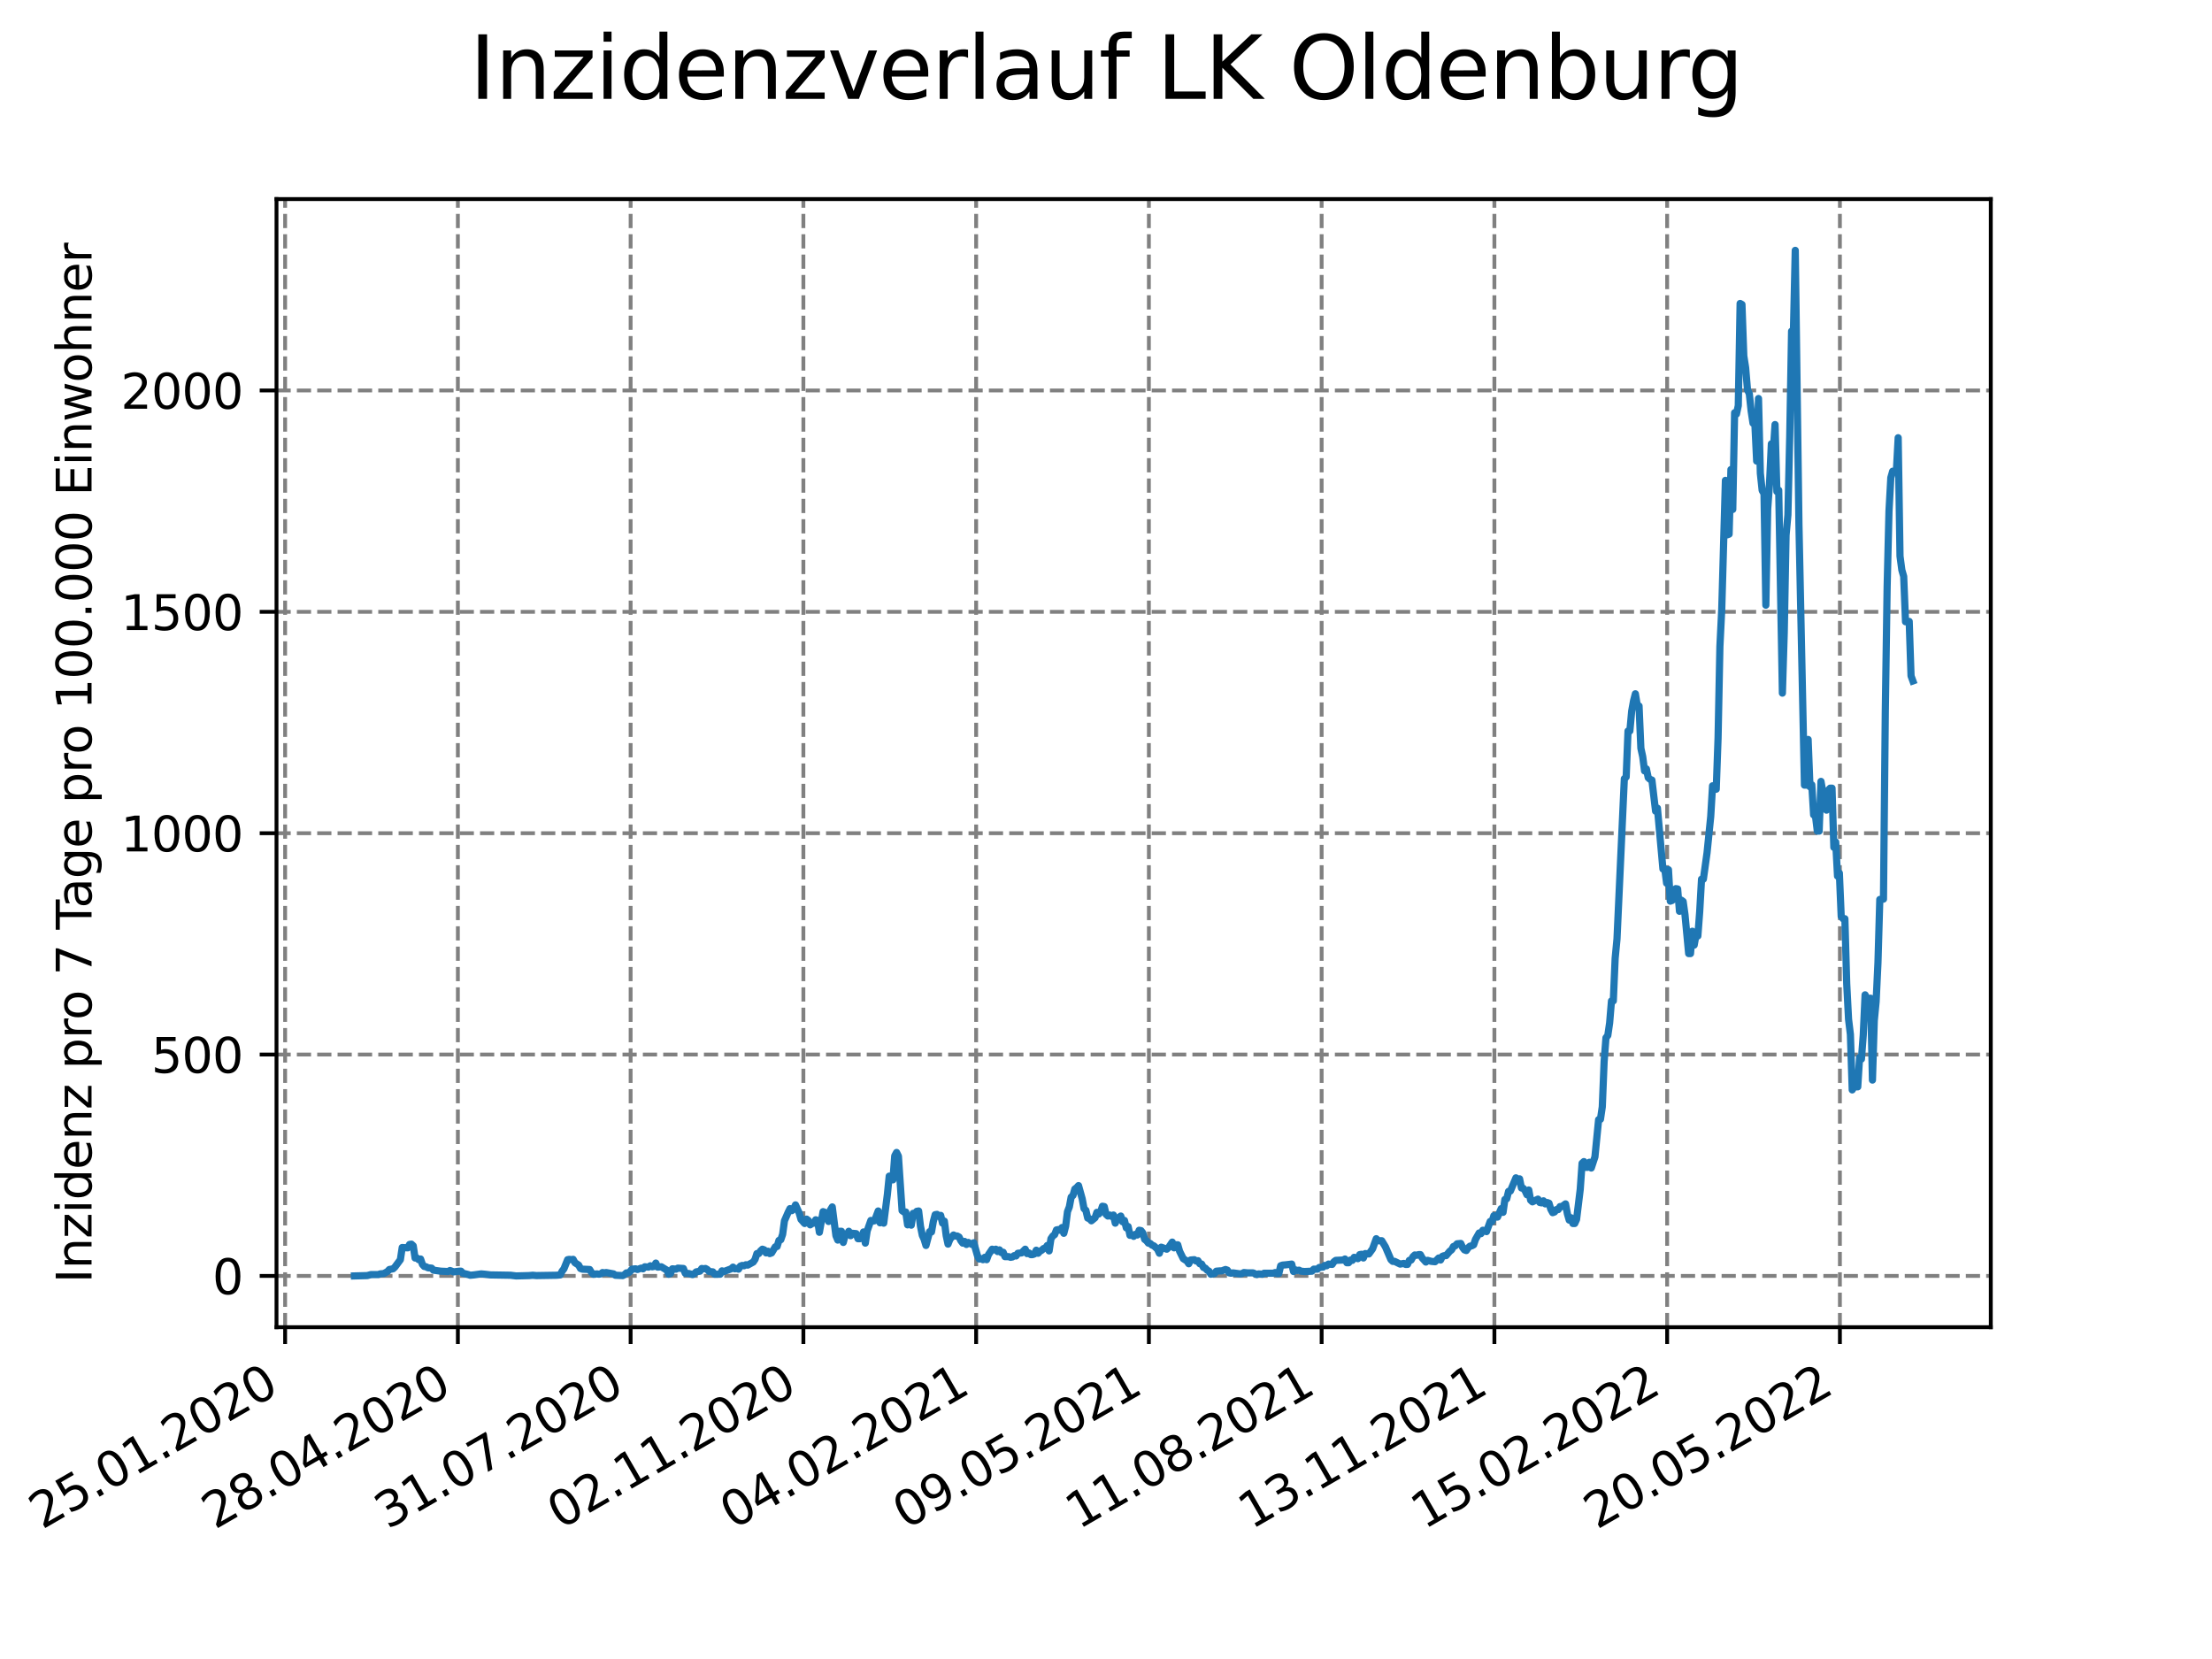 <?xml version="1.0" encoding="utf-8" standalone="no"?>
<!DOCTYPE svg PUBLIC "-//W3C//DTD SVG 1.1//EN"
  "http://www.w3.org/Graphics/SVG/1.1/DTD/svg11.dtd">
<svg xmlns:xlink="http://www.w3.org/1999/xlink" width="460.8pt" height="345.6pt" viewBox="0 0 460.8 345.6" xmlns="http://www.w3.org/2000/svg" version="1.1">
 <defs>
  <style type="text/css">*{stroke-linejoin: round; stroke-linecap: butt}</style>
 </defs>
 <g id="figure_1">
  <g id="patch_1">
   <path d="M 0 345.6 
L 460.8 345.6 
L 460.8 0 
L 0 0 
z
" style="fill: #ffffff"/>
  </g>
  <g id="axes_1">
   <g id="patch_2">
    <path d="M 57.6 276.48 
L 414.72 276.48 
L 414.72 41.472 
L 57.6 41.472 
z
" style="fill: #ffffff"/>
   </g>
   <g id="matplotlib.axis_1">
    <g id="xtick_1">
     <g id="line2d_1">
      <path d="M 59.396 276.48 
L 59.396 41.472 
" clip-path="url(#pbda51ab9ee)" style="fill: none; stroke-dasharray: 2.96,1.28; stroke-dashoffset: 0; stroke: #808080; stroke-width: 0.8"/>
     </g>
     <g id="line2d_2">
      <defs>
       <path id="m3fb5dd49e3" d="M 0 0 
L 0 3.5 
" style="stroke: #000000; stroke-width: 0.8"/>
      </defs>
      <g>
       <use xlink:href="#m3fb5dd49e3" x="59.396" y="276.48" style="stroke: #000000; stroke-width: 0.8"/>
      </g>
     </g>
     <g id="text_1">
      <!-- 25.01.2020 -->
      <g transform="translate(8.771 318.689)rotate(-30)scale(0.1 -0.1)">
       <defs>
        <path id="DejaVuSans-32" d="M 1228 531 
L 3431 531 
L 3431 0 
L 469 0 
L 469 531 
Q 828 903 1448 1529 
Q 2069 2156 2228 2338 
Q 2531 2678 2651 2914 
Q 2772 3150 2772 3378 
Q 2772 3750 2511 3984 
Q 2250 4219 1831 4219 
Q 1534 4219 1204 4116 
Q 875 4013 500 3803 
L 500 4441 
Q 881 4594 1212 4672 
Q 1544 4750 1819 4750 
Q 2544 4750 2975 4387 
Q 3406 4025 3406 3419 
Q 3406 3131 3298 2873 
Q 3191 2616 2906 2266 
Q 2828 2175 2409 1742 
Q 1991 1309 1228 531 
z
" transform="scale(0.016)"/>
        <path id="DejaVuSans-35" d="M 691 4666 
L 3169 4666 
L 3169 4134 
L 1269 4134 
L 1269 2991 
Q 1406 3038 1543 3061 
Q 1681 3084 1819 3084 
Q 2600 3084 3056 2656 
Q 3513 2228 3513 1497 
Q 3513 744 3044 326 
Q 2575 -91 1722 -91 
Q 1428 -91 1123 -41 
Q 819 9 494 109 
L 494 744 
Q 775 591 1075 516 
Q 1375 441 1709 441 
Q 2250 441 2565 725 
Q 2881 1009 2881 1497 
Q 2881 1984 2565 2268 
Q 2250 2553 1709 2553 
Q 1456 2553 1204 2497 
Q 953 2441 691 2322 
L 691 4666 
z
" transform="scale(0.016)"/>
        <path id="DejaVuSans-2e" d="M 684 794 
L 1344 794 
L 1344 0 
L 684 0 
L 684 794 
z
" transform="scale(0.016)"/>
        <path id="DejaVuSans-30" d="M 2034 4250 
Q 1547 4250 1301 3770 
Q 1056 3291 1056 2328 
Q 1056 1369 1301 889 
Q 1547 409 2034 409 
Q 2525 409 2770 889 
Q 3016 1369 3016 2328 
Q 3016 3291 2770 3770 
Q 2525 4250 2034 4250 
z
M 2034 4750 
Q 2819 4750 3233 4129 
Q 3647 3509 3647 2328 
Q 3647 1150 3233 529 
Q 2819 -91 2034 -91 
Q 1250 -91 836 529 
Q 422 1150 422 2328 
Q 422 3509 836 4129 
Q 1250 4750 2034 4750 
z
" transform="scale(0.016)"/>
        <path id="DejaVuSans-31" d="M 794 531 
L 1825 531 
L 1825 4091 
L 703 3866 
L 703 4441 
L 1819 4666 
L 2450 4666 
L 2450 531 
L 3481 531 
L 3481 0 
L 794 0 
L 794 531 
z
" transform="scale(0.016)"/>
       </defs>
       <use xlink:href="#DejaVuSans-32"/>
       <use xlink:href="#DejaVuSans-35" x="63.623"/>
       <use xlink:href="#DejaVuSans-2e" x="127.246"/>
       <use xlink:href="#DejaVuSans-30" x="159.033"/>
       <use xlink:href="#DejaVuSans-31" x="222.656"/>
       <use xlink:href="#DejaVuSans-2e" x="286.279"/>
       <use xlink:href="#DejaVuSans-32" x="318.066"/>
       <use xlink:href="#DejaVuSans-30" x="381.689"/>
       <use xlink:href="#DejaVuSans-32" x="445.312"/>
       <use xlink:href="#DejaVuSans-30" x="508.936"/>
      </g>
     </g>
    </g>
    <g id="xtick_2">
     <g id="line2d_3">
      <path d="M 95.384 276.48 
L 95.384 41.472 
" clip-path="url(#pbda51ab9ee)" style="fill: none; stroke-dasharray: 2.96,1.28; stroke-dashoffset: 0; stroke: #808080; stroke-width: 0.8"/>
     </g>
     <g id="line2d_4">
      <g>
       <use xlink:href="#m3fb5dd49e3" x="95.384" y="276.48" style="stroke: #000000; stroke-width: 0.8"/>
      </g>
     </g>
     <g id="text_2">
      <!-- 28.04.2020 -->
      <g transform="translate(44.759 318.689)rotate(-30)scale(0.1 -0.1)">
       <defs>
        <path id="DejaVuSans-38" d="M 2034 2216 
Q 1584 2216 1326 1975 
Q 1069 1734 1069 1313 
Q 1069 891 1326 650 
Q 1584 409 2034 409 
Q 2484 409 2743 651 
Q 3003 894 3003 1313 
Q 3003 1734 2745 1975 
Q 2488 2216 2034 2216 
z
M 1403 2484 
Q 997 2584 770 2862 
Q 544 3141 544 3541 
Q 544 4100 942 4425 
Q 1341 4750 2034 4750 
Q 2731 4750 3128 4425 
Q 3525 4100 3525 3541 
Q 3525 3141 3298 2862 
Q 3072 2584 2669 2484 
Q 3125 2378 3379 2068 
Q 3634 1759 3634 1313 
Q 3634 634 3220 271 
Q 2806 -91 2034 -91 
Q 1263 -91 848 271 
Q 434 634 434 1313 
Q 434 1759 690 2068 
Q 947 2378 1403 2484 
z
M 1172 3481 
Q 1172 3119 1398 2916 
Q 1625 2713 2034 2713 
Q 2441 2713 2670 2916 
Q 2900 3119 2900 3481 
Q 2900 3844 2670 4047 
Q 2441 4250 2034 4250 
Q 1625 4250 1398 4047 
Q 1172 3844 1172 3481 
z
" transform="scale(0.016)"/>
        <path id="DejaVuSans-34" d="M 2419 4116 
L 825 1625 
L 2419 1625 
L 2419 4116 
z
M 2253 4666 
L 3047 4666 
L 3047 1625 
L 3713 1625 
L 3713 1100 
L 3047 1100 
L 3047 0 
L 2419 0 
L 2419 1100 
L 313 1100 
L 313 1709 
L 2253 4666 
z
" transform="scale(0.016)"/>
       </defs>
       <use xlink:href="#DejaVuSans-32"/>
       <use xlink:href="#DejaVuSans-38" x="63.623"/>
       <use xlink:href="#DejaVuSans-2e" x="127.246"/>
       <use xlink:href="#DejaVuSans-30" x="159.033"/>
       <use xlink:href="#DejaVuSans-34" x="222.656"/>
       <use xlink:href="#DejaVuSans-2e" x="286.279"/>
       <use xlink:href="#DejaVuSans-32" x="318.066"/>
       <use xlink:href="#DejaVuSans-30" x="381.689"/>
       <use xlink:href="#DejaVuSans-32" x="445.312"/>
       <use xlink:href="#DejaVuSans-30" x="508.936"/>
      </g>
     </g>
    </g>
    <g id="xtick_3">
     <g id="line2d_5">
      <path d="M 131.371 276.48 
L 131.371 41.472 
" clip-path="url(#pbda51ab9ee)" style="fill: none; stroke-dasharray: 2.96,1.28; stroke-dashoffset: 0; stroke: #808080; stroke-width: 0.8"/>
     </g>
     <g id="line2d_6">
      <g>
       <use xlink:href="#m3fb5dd49e3" x="131.371" y="276.48" style="stroke: #000000; stroke-width: 0.8"/>
      </g>
     </g>
     <g id="text_3">
      <!-- 31.07.2020 -->
      <g transform="translate(80.746 318.689)rotate(-30)scale(0.1 -0.1)">
       <defs>
        <path id="DejaVuSans-33" d="M 2597 2516 
Q 3050 2419 3304 2112 
Q 3559 1806 3559 1356 
Q 3559 666 3084 287 
Q 2609 -91 1734 -91 
Q 1441 -91 1130 -33 
Q 819 25 488 141 
L 488 750 
Q 750 597 1062 519 
Q 1375 441 1716 441 
Q 2309 441 2620 675 
Q 2931 909 2931 1356 
Q 2931 1769 2642 2001 
Q 2353 2234 1838 2234 
L 1294 2234 
L 1294 2753 
L 1863 2753 
Q 2328 2753 2575 2939 
Q 2822 3125 2822 3475 
Q 2822 3834 2567 4026 
Q 2313 4219 1838 4219 
Q 1578 4219 1281 4162 
Q 984 4106 628 3988 
L 628 4550 
Q 988 4650 1302 4700 
Q 1616 4750 1894 4750 
Q 2613 4750 3031 4423 
Q 3450 4097 3450 3541 
Q 3450 3153 3228 2886 
Q 3006 2619 2597 2516 
z
" transform="scale(0.016)"/>
        <path id="DejaVuSans-37" d="M 525 4666 
L 3525 4666 
L 3525 4397 
L 1831 0 
L 1172 0 
L 2766 4134 
L 525 4134 
L 525 4666 
z
" transform="scale(0.016)"/>
       </defs>
       <use xlink:href="#DejaVuSans-33"/>
       <use xlink:href="#DejaVuSans-31" x="63.623"/>
       <use xlink:href="#DejaVuSans-2e" x="127.246"/>
       <use xlink:href="#DejaVuSans-30" x="159.033"/>
       <use xlink:href="#DejaVuSans-37" x="222.656"/>
       <use xlink:href="#DejaVuSans-2e" x="286.279"/>
       <use xlink:href="#DejaVuSans-32" x="318.066"/>
       <use xlink:href="#DejaVuSans-30" x="381.689"/>
       <use xlink:href="#DejaVuSans-32" x="445.312"/>
       <use xlink:href="#DejaVuSans-30" x="508.936"/>
      </g>
     </g>
    </g>
    <g id="xtick_4">
     <g id="line2d_7">
      <path d="M 167.359 276.48 
L 167.359 41.472 
" clip-path="url(#pbda51ab9ee)" style="fill: none; stroke-dasharray: 2.96,1.28; stroke-dashoffset: 0; stroke: #808080; stroke-width: 0.8"/>
     </g>
     <g id="line2d_8">
      <g>
       <use xlink:href="#m3fb5dd49e3" x="167.359" y="276.48" style="stroke: #000000; stroke-width: 0.8"/>
      </g>
     </g>
     <g id="text_4">
      <!-- 02.11.2020 -->
      <g transform="translate(116.734 318.689)rotate(-30)scale(0.1 -0.1)">
       <use xlink:href="#DejaVuSans-30"/>
       <use xlink:href="#DejaVuSans-32" x="63.623"/>
       <use xlink:href="#DejaVuSans-2e" x="127.246"/>
       <use xlink:href="#DejaVuSans-31" x="159.033"/>
       <use xlink:href="#DejaVuSans-31" x="222.656"/>
       <use xlink:href="#DejaVuSans-2e" x="286.279"/>
       <use xlink:href="#DejaVuSans-32" x="318.066"/>
       <use xlink:href="#DejaVuSans-30" x="381.689"/>
       <use xlink:href="#DejaVuSans-32" x="445.312"/>
       <use xlink:href="#DejaVuSans-30" x="508.936"/>
      </g>
     </g>
    </g>
    <g id="xtick_5">
     <g id="line2d_9">
      <path d="M 203.347 276.48 
L 203.347 41.472 
" clip-path="url(#pbda51ab9ee)" style="fill: none; stroke-dasharray: 2.96,1.28; stroke-dashoffset: 0; stroke: #808080; stroke-width: 0.8"/>
     </g>
     <g id="line2d_10">
      <g>
       <use xlink:href="#m3fb5dd49e3" x="203.347" y="276.48" style="stroke: #000000; stroke-width: 0.8"/>
      </g>
     </g>
     <g id="text_5">
      <!-- 04.02.2021 -->
      <g transform="translate(152.722 318.689)rotate(-30)scale(0.1 -0.1)">
       <use xlink:href="#DejaVuSans-30"/>
       <use xlink:href="#DejaVuSans-34" x="63.623"/>
       <use xlink:href="#DejaVuSans-2e" x="127.246"/>
       <use xlink:href="#DejaVuSans-30" x="159.033"/>
       <use xlink:href="#DejaVuSans-32" x="222.656"/>
       <use xlink:href="#DejaVuSans-2e" x="286.279"/>
       <use xlink:href="#DejaVuSans-32" x="318.066"/>
       <use xlink:href="#DejaVuSans-30" x="381.689"/>
       <use xlink:href="#DejaVuSans-32" x="445.312"/>
       <use xlink:href="#DejaVuSans-31" x="508.936"/>
      </g>
     </g>
    </g>
    <g id="xtick_6">
     <g id="line2d_11">
      <path d="M 239.334 276.48 
L 239.334 41.472 
" clip-path="url(#pbda51ab9ee)" style="fill: none; stroke-dasharray: 2.96,1.28; stroke-dashoffset: 0; stroke: #808080; stroke-width: 0.8"/>
     </g>
     <g id="line2d_12">
      <g>
       <use xlink:href="#m3fb5dd49e3" x="239.334" y="276.48" style="stroke: #000000; stroke-width: 0.8"/>
      </g>
     </g>
     <g id="text_6">
      <!-- 09.05.2021 -->
      <g transform="translate(188.709 318.689)rotate(-30)scale(0.1 -0.1)">
       <defs>
        <path id="DejaVuSans-39" d="M 703 97 
L 703 672 
Q 941 559 1184 500 
Q 1428 441 1663 441 
Q 2288 441 2617 861 
Q 2947 1281 2994 2138 
Q 2813 1869 2534 1725 
Q 2256 1581 1919 1581 
Q 1219 1581 811 2004 
Q 403 2428 403 3163 
Q 403 3881 828 4315 
Q 1253 4750 1959 4750 
Q 2769 4750 3195 4129 
Q 3622 3509 3622 2328 
Q 3622 1225 3098 567 
Q 2575 -91 1691 -91 
Q 1453 -91 1209 -44 
Q 966 3 703 97 
z
M 1959 2075 
Q 2384 2075 2632 2365 
Q 2881 2656 2881 3163 
Q 2881 3666 2632 3958 
Q 2384 4250 1959 4250 
Q 1534 4250 1286 3958 
Q 1038 3666 1038 3163 
Q 1038 2656 1286 2365 
Q 1534 2075 1959 2075 
z
" transform="scale(0.016)"/>
       </defs>
       <use xlink:href="#DejaVuSans-30"/>
       <use xlink:href="#DejaVuSans-39" x="63.623"/>
       <use xlink:href="#DejaVuSans-2e" x="127.246"/>
       <use xlink:href="#DejaVuSans-30" x="159.033"/>
       <use xlink:href="#DejaVuSans-35" x="222.656"/>
       <use xlink:href="#DejaVuSans-2e" x="286.279"/>
       <use xlink:href="#DejaVuSans-32" x="318.066"/>
       <use xlink:href="#DejaVuSans-30" x="381.689"/>
       <use xlink:href="#DejaVuSans-32" x="445.312"/>
       <use xlink:href="#DejaVuSans-31" x="508.936"/>
      </g>
     </g>
    </g>
    <g id="xtick_7">
     <g id="line2d_13">
      <path d="M 275.322 276.48 
L 275.322 41.472 
" clip-path="url(#pbda51ab9ee)" style="fill: none; stroke-dasharray: 2.96,1.28; stroke-dashoffset: 0; stroke: #808080; stroke-width: 0.8"/>
     </g>
     <g id="line2d_14">
      <g>
       <use xlink:href="#m3fb5dd49e3" x="275.322" y="276.48" style="stroke: #000000; stroke-width: 0.8"/>
      </g>
     </g>
     <g id="text_7">
      <!-- 11.08.2021 -->
      <g transform="translate(224.697 318.689)rotate(-30)scale(0.1 -0.1)">
       <use xlink:href="#DejaVuSans-31"/>
       <use xlink:href="#DejaVuSans-31" x="63.623"/>
       <use xlink:href="#DejaVuSans-2e" x="127.246"/>
       <use xlink:href="#DejaVuSans-30" x="159.033"/>
       <use xlink:href="#DejaVuSans-38" x="222.656"/>
       <use xlink:href="#DejaVuSans-2e" x="286.279"/>
       <use xlink:href="#DejaVuSans-32" x="318.066"/>
       <use xlink:href="#DejaVuSans-30" x="381.689"/>
       <use xlink:href="#DejaVuSans-32" x="445.312"/>
       <use xlink:href="#DejaVuSans-31" x="508.936"/>
      </g>
     </g>
    </g>
    <g id="xtick_8">
     <g id="line2d_15">
      <path d="M 311.31 276.48 
L 311.31 41.472 
" clip-path="url(#pbda51ab9ee)" style="fill: none; stroke-dasharray: 2.96,1.28; stroke-dashoffset: 0; stroke: #808080; stroke-width: 0.8"/>
     </g>
     <g id="line2d_16">
      <g>
       <use xlink:href="#m3fb5dd49e3" x="311.31" y="276.48" style="stroke: #000000; stroke-width: 0.8"/>
      </g>
     </g>
     <g id="text_8">
      <!-- 13.11.2021 -->
      <g transform="translate(260.685 318.689)rotate(-30)scale(0.1 -0.1)">
       <use xlink:href="#DejaVuSans-31"/>
       <use xlink:href="#DejaVuSans-33" x="63.623"/>
       <use xlink:href="#DejaVuSans-2e" x="127.246"/>
       <use xlink:href="#DejaVuSans-31" x="159.033"/>
       <use xlink:href="#DejaVuSans-31" x="222.656"/>
       <use xlink:href="#DejaVuSans-2e" x="286.279"/>
       <use xlink:href="#DejaVuSans-32" x="318.066"/>
       <use xlink:href="#DejaVuSans-30" x="381.689"/>
       <use xlink:href="#DejaVuSans-32" x="445.312"/>
       <use xlink:href="#DejaVuSans-31" x="508.936"/>
      </g>
     </g>
    </g>
    <g id="xtick_9">
     <g id="line2d_17">
      <path d="M 347.297 276.48 
L 347.297 41.472 
" clip-path="url(#pbda51ab9ee)" style="fill: none; stroke-dasharray: 2.96,1.28; stroke-dashoffset: 0; stroke: #808080; stroke-width: 0.8"/>
     </g>
     <g id="line2d_18">
      <g>
       <use xlink:href="#m3fb5dd49e3" x="347.297" y="276.48" style="stroke: #000000; stroke-width: 0.8"/>
      </g>
     </g>
     <g id="text_9">
      <!-- 15.02.2022 -->
      <g transform="translate(296.672 318.689)rotate(-30)scale(0.1 -0.1)">
       <use xlink:href="#DejaVuSans-31"/>
       <use xlink:href="#DejaVuSans-35" x="63.623"/>
       <use xlink:href="#DejaVuSans-2e" x="127.246"/>
       <use xlink:href="#DejaVuSans-30" x="159.033"/>
       <use xlink:href="#DejaVuSans-32" x="222.656"/>
       <use xlink:href="#DejaVuSans-2e" x="286.279"/>
       <use xlink:href="#DejaVuSans-32" x="318.066"/>
       <use xlink:href="#DejaVuSans-30" x="381.689"/>
       <use xlink:href="#DejaVuSans-32" x="445.312"/>
       <use xlink:href="#DejaVuSans-32" x="508.936"/>
      </g>
     </g>
    </g>
    <g id="xtick_10">
     <g id="line2d_19">
      <path d="M 383.285 276.48 
L 383.285 41.472 
" clip-path="url(#pbda51ab9ee)" style="fill: none; stroke-dasharray: 2.96,1.28; stroke-dashoffset: 0; stroke: #808080; stroke-width: 0.8"/>
     </g>
     <g id="line2d_20">
      <g>
       <use xlink:href="#m3fb5dd49e3" x="383.285" y="276.48" style="stroke: #000000; stroke-width: 0.8"/>
      </g>
     </g>
     <g id="text_10">
      <!-- 20.05.2022 -->
      <g transform="translate(332.66 318.689)rotate(-30)scale(0.1 -0.1)">
       <use xlink:href="#DejaVuSans-32"/>
       <use xlink:href="#DejaVuSans-30" x="63.623"/>
       <use xlink:href="#DejaVuSans-2e" x="127.246"/>
       <use xlink:href="#DejaVuSans-30" x="159.033"/>
       <use xlink:href="#DejaVuSans-35" x="222.656"/>
       <use xlink:href="#DejaVuSans-2e" x="286.279"/>
       <use xlink:href="#DejaVuSans-32" x="318.066"/>
       <use xlink:href="#DejaVuSans-30" x="381.689"/>
       <use xlink:href="#DejaVuSans-32" x="445.312"/>
       <use xlink:href="#DejaVuSans-32" x="508.936"/>
      </g>
     </g>
    </g>
   </g>
   <g id="matplotlib.axis_2">
    <g id="ytick_1">
     <g id="line2d_21">
      <path d="M 57.6 265.798 
L 414.72 265.798 
" clip-path="url(#pbda51ab9ee)" style="fill: none; stroke-dasharray: 2.96,1.28; stroke-dashoffset: 0; stroke: #808080; stroke-width: 0.8"/>
     </g>
     <g id="line2d_22">
      <defs>
       <path id="mf1f7037c42" d="M 0 0 
L -3.5 0 
" style="stroke: #000000; stroke-width: 0.8"/>
      </defs>
      <g>
       <use xlink:href="#mf1f7037c42" x="57.6" y="265.798" style="stroke: #000000; stroke-width: 0.8"/>
      </g>
     </g>
     <g id="text_11">
      <!-- 0 -->
      <g transform="translate(44.237 269.597)scale(0.1 -0.1)">
       <use xlink:href="#DejaVuSans-30"/>
      </g>
     </g>
    </g>
    <g id="ytick_2">
     <g id="line2d_23">
      <path d="M 57.6 219.683 
L 414.72 219.683 
" clip-path="url(#pbda51ab9ee)" style="fill: none; stroke-dasharray: 2.96,1.28; stroke-dashoffset: 0; stroke: #808080; stroke-width: 0.8"/>
     </g>
     <g id="line2d_24">
      <g>
       <use xlink:href="#mf1f7037c42" x="57.6" y="219.683" style="stroke: #000000; stroke-width: 0.8"/>
      </g>
     </g>
     <g id="text_12">
      <!-- 500 -->
      <g transform="translate(31.512 223.483)scale(0.1 -0.1)">
       <use xlink:href="#DejaVuSans-35"/>
       <use xlink:href="#DejaVuSans-30" x="63.623"/>
       <use xlink:href="#DejaVuSans-30" x="127.246"/>
      </g>
     </g>
    </g>
    <g id="ytick_3">
     <g id="line2d_25">
      <path d="M 57.6 173.569 
L 414.72 173.569 
" clip-path="url(#pbda51ab9ee)" style="fill: none; stroke-dasharray: 2.96,1.28; stroke-dashoffset: 0; stroke: #808080; stroke-width: 0.8"/>
     </g>
     <g id="line2d_26">
      <g>
       <use xlink:href="#mf1f7037c42" x="57.6" y="173.569" style="stroke: #000000; stroke-width: 0.8"/>
      </g>
     </g>
     <g id="text_13">
      <!-- 1000 -->
      <g transform="translate(25.15 177.368)scale(0.1 -0.1)">
       <use xlink:href="#DejaVuSans-31"/>
       <use xlink:href="#DejaVuSans-30" x="63.623"/>
       <use xlink:href="#DejaVuSans-30" x="127.246"/>
       <use xlink:href="#DejaVuSans-30" x="190.869"/>
      </g>
     </g>
    </g>
    <g id="ytick_4">
     <g id="line2d_27">
      <path d="M 57.6 127.454 
L 414.72 127.454 
" clip-path="url(#pbda51ab9ee)" style="fill: none; stroke-dasharray: 2.96,1.28; stroke-dashoffset: 0; stroke: #808080; stroke-width: 0.8"/>
     </g>
     <g id="line2d_28">
      <g>
       <use xlink:href="#mf1f7037c42" x="57.6" y="127.454" style="stroke: #000000; stroke-width: 0.8"/>
      </g>
     </g>
     <g id="text_14">
      <!-- 1500 -->
      <g transform="translate(25.15 131.254)scale(0.1 -0.1)">
       <use xlink:href="#DejaVuSans-31"/>
       <use xlink:href="#DejaVuSans-35" x="63.623"/>
       <use xlink:href="#DejaVuSans-30" x="127.246"/>
       <use xlink:href="#DejaVuSans-30" x="190.869"/>
      </g>
     </g>
    </g>
    <g id="ytick_5">
     <g id="line2d_29">
      <path d="M 57.6 81.34 
L 414.72 81.34 
" clip-path="url(#pbda51ab9ee)" style="fill: none; stroke-dasharray: 2.96,1.28; stroke-dashoffset: 0; stroke: #808080; stroke-width: 0.8"/>
     </g>
     <g id="line2d_30">
      <g>
       <use xlink:href="#mf1f7037c42" x="57.6" y="81.34" style="stroke: #000000; stroke-width: 0.8"/>
      </g>
     </g>
     <g id="text_15">
      <!-- 2000 -->
      <g transform="translate(25.15 85.139)scale(0.1 -0.1)">
       <use xlink:href="#DejaVuSans-32"/>
       <use xlink:href="#DejaVuSans-30" x="63.623"/>
       <use xlink:href="#DejaVuSans-30" x="127.246"/>
       <use xlink:href="#DejaVuSans-30" x="190.869"/>
      </g>
     </g>
    </g>
    <g id="text_16">
     <!-- Inzidenz pro 7 Tage pro 100.000 Einwohner -->
     <g transform="translate(19.07 267.301)rotate(-90)scale(0.1 -0.1)">
      <defs>
       <path id="DejaVuSans-49" d="M 628 4666 
L 1259 4666 
L 1259 0 
L 628 0 
L 628 4666 
z
" transform="scale(0.016)"/>
       <path id="DejaVuSans-6e" d="M 3513 2113 
L 3513 0 
L 2938 0 
L 2938 2094 
Q 2938 2591 2744 2837 
Q 2550 3084 2163 3084 
Q 1697 3084 1428 2787 
Q 1159 2491 1159 1978 
L 1159 0 
L 581 0 
L 581 3500 
L 1159 3500 
L 1159 2956 
Q 1366 3272 1645 3428 
Q 1925 3584 2291 3584 
Q 2894 3584 3203 3211 
Q 3513 2838 3513 2113 
z
" transform="scale(0.016)"/>
       <path id="DejaVuSans-7a" d="M 353 3500 
L 3084 3500 
L 3084 2975 
L 922 459 
L 3084 459 
L 3084 0 
L 275 0 
L 275 525 
L 2438 3041 
L 353 3041 
L 353 3500 
z
" transform="scale(0.016)"/>
       <path id="DejaVuSans-69" d="M 603 3500 
L 1178 3500 
L 1178 0 
L 603 0 
L 603 3500 
z
M 603 4863 
L 1178 4863 
L 1178 4134 
L 603 4134 
L 603 4863 
z
" transform="scale(0.016)"/>
       <path id="DejaVuSans-64" d="M 2906 2969 
L 2906 4863 
L 3481 4863 
L 3481 0 
L 2906 0 
L 2906 525 
Q 2725 213 2448 61 
Q 2172 -91 1784 -91 
Q 1150 -91 751 415 
Q 353 922 353 1747 
Q 353 2572 751 3078 
Q 1150 3584 1784 3584 
Q 2172 3584 2448 3432 
Q 2725 3281 2906 2969 
z
M 947 1747 
Q 947 1113 1208 752 
Q 1469 391 1925 391 
Q 2381 391 2643 752 
Q 2906 1113 2906 1747 
Q 2906 2381 2643 2742 
Q 2381 3103 1925 3103 
Q 1469 3103 1208 2742 
Q 947 2381 947 1747 
z
" transform="scale(0.016)"/>
       <path id="DejaVuSans-65" d="M 3597 1894 
L 3597 1613 
L 953 1613 
Q 991 1019 1311 708 
Q 1631 397 2203 397 
Q 2534 397 2845 478 
Q 3156 559 3463 722 
L 3463 178 
Q 3153 47 2828 -22 
Q 2503 -91 2169 -91 
Q 1331 -91 842 396 
Q 353 884 353 1716 
Q 353 2575 817 3079 
Q 1281 3584 2069 3584 
Q 2775 3584 3186 3129 
Q 3597 2675 3597 1894 
z
M 3022 2063 
Q 3016 2534 2758 2815 
Q 2500 3097 2075 3097 
Q 1594 3097 1305 2825 
Q 1016 2553 972 2059 
L 3022 2063 
z
" transform="scale(0.016)"/>
       <path id="DejaVuSans-20" transform="scale(0.016)"/>
       <path id="DejaVuSans-70" d="M 1159 525 
L 1159 -1331 
L 581 -1331 
L 581 3500 
L 1159 3500 
L 1159 2969 
Q 1341 3281 1617 3432 
Q 1894 3584 2278 3584 
Q 2916 3584 3314 3078 
Q 3713 2572 3713 1747 
Q 3713 922 3314 415 
Q 2916 -91 2278 -91 
Q 1894 -91 1617 61 
Q 1341 213 1159 525 
z
M 3116 1747 
Q 3116 2381 2855 2742 
Q 2594 3103 2138 3103 
Q 1681 3103 1420 2742 
Q 1159 2381 1159 1747 
Q 1159 1113 1420 752 
Q 1681 391 2138 391 
Q 2594 391 2855 752 
Q 3116 1113 3116 1747 
z
" transform="scale(0.016)"/>
       <path id="DejaVuSans-72" d="M 2631 2963 
Q 2534 3019 2420 3045 
Q 2306 3072 2169 3072 
Q 1681 3072 1420 2755 
Q 1159 2438 1159 1844 
L 1159 0 
L 581 0 
L 581 3500 
L 1159 3500 
L 1159 2956 
Q 1341 3275 1631 3429 
Q 1922 3584 2338 3584 
Q 2397 3584 2469 3576 
Q 2541 3569 2628 3553 
L 2631 2963 
z
" transform="scale(0.016)"/>
       <path id="DejaVuSans-6f" d="M 1959 3097 
Q 1497 3097 1228 2736 
Q 959 2375 959 1747 
Q 959 1119 1226 758 
Q 1494 397 1959 397 
Q 2419 397 2687 759 
Q 2956 1122 2956 1747 
Q 2956 2369 2687 2733 
Q 2419 3097 1959 3097 
z
M 1959 3584 
Q 2709 3584 3137 3096 
Q 3566 2609 3566 1747 
Q 3566 888 3137 398 
Q 2709 -91 1959 -91 
Q 1206 -91 779 398 
Q 353 888 353 1747 
Q 353 2609 779 3096 
Q 1206 3584 1959 3584 
z
" transform="scale(0.016)"/>
       <path id="DejaVuSans-54" d="M -19 4666 
L 3928 4666 
L 3928 4134 
L 2272 4134 
L 2272 0 
L 1638 0 
L 1638 4134 
L -19 4134 
L -19 4666 
z
" transform="scale(0.016)"/>
       <path id="DejaVuSans-61" d="M 2194 1759 
Q 1497 1759 1228 1600 
Q 959 1441 959 1056 
Q 959 750 1161 570 
Q 1363 391 1709 391 
Q 2188 391 2477 730 
Q 2766 1069 2766 1631 
L 2766 1759 
L 2194 1759 
z
M 3341 1997 
L 3341 0 
L 2766 0 
L 2766 531 
Q 2569 213 2275 61 
Q 1981 -91 1556 -91 
Q 1019 -91 701 211 
Q 384 513 384 1019 
Q 384 1609 779 1909 
Q 1175 2209 1959 2209 
L 2766 2209 
L 2766 2266 
Q 2766 2663 2505 2880 
Q 2244 3097 1772 3097 
Q 1472 3097 1187 3025 
Q 903 2953 641 2809 
L 641 3341 
Q 956 3463 1253 3523 
Q 1550 3584 1831 3584 
Q 2591 3584 2966 3190 
Q 3341 2797 3341 1997 
z
" transform="scale(0.016)"/>
       <path id="DejaVuSans-67" d="M 2906 1791 
Q 2906 2416 2648 2759 
Q 2391 3103 1925 3103 
Q 1463 3103 1205 2759 
Q 947 2416 947 1791 
Q 947 1169 1205 825 
Q 1463 481 1925 481 
Q 2391 481 2648 825 
Q 2906 1169 2906 1791 
z
M 3481 434 
Q 3481 -459 3084 -895 
Q 2688 -1331 1869 -1331 
Q 1566 -1331 1297 -1286 
Q 1028 -1241 775 -1147 
L 775 -588 
Q 1028 -725 1275 -790 
Q 1522 -856 1778 -856 
Q 2344 -856 2625 -561 
Q 2906 -266 2906 331 
L 2906 616 
Q 2728 306 2450 153 
Q 2172 0 1784 0 
Q 1141 0 747 490 
Q 353 981 353 1791 
Q 353 2603 747 3093 
Q 1141 3584 1784 3584 
Q 2172 3584 2450 3431 
Q 2728 3278 2906 2969 
L 2906 3500 
L 3481 3500 
L 3481 434 
z
" transform="scale(0.016)"/>
       <path id="DejaVuSans-45" d="M 628 4666 
L 3578 4666 
L 3578 4134 
L 1259 4134 
L 1259 2753 
L 3481 2753 
L 3481 2222 
L 1259 2222 
L 1259 531 
L 3634 531 
L 3634 0 
L 628 0 
L 628 4666 
z
" transform="scale(0.016)"/>
       <path id="DejaVuSans-77" d="M 269 3500 
L 844 3500 
L 1563 769 
L 2278 3500 
L 2956 3500 
L 3675 769 
L 4391 3500 
L 4966 3500 
L 4050 0 
L 3372 0 
L 2619 2869 
L 1863 0 
L 1184 0 
L 269 3500 
z
" transform="scale(0.016)"/>
       <path id="DejaVuSans-68" d="M 3513 2113 
L 3513 0 
L 2938 0 
L 2938 2094 
Q 2938 2591 2744 2837 
Q 2550 3084 2163 3084 
Q 1697 3084 1428 2787 
Q 1159 2491 1159 1978 
L 1159 0 
L 581 0 
L 581 4863 
L 1159 4863 
L 1159 2956 
Q 1366 3272 1645 3428 
Q 1925 3584 2291 3584 
Q 2894 3584 3203 3211 
Q 3513 2838 3513 2113 
z
" transform="scale(0.016)"/>
      </defs>
      <use xlink:href="#DejaVuSans-49"/>
      <use xlink:href="#DejaVuSans-6e" x="29.492"/>
      <use xlink:href="#DejaVuSans-7a" x="92.871"/>
      <use xlink:href="#DejaVuSans-69" x="145.361"/>
      <use xlink:href="#DejaVuSans-64" x="173.145"/>
      <use xlink:href="#DejaVuSans-65" x="236.621"/>
      <use xlink:href="#DejaVuSans-6e" x="298.145"/>
      <use xlink:href="#DejaVuSans-7a" x="361.523"/>
      <use xlink:href="#DejaVuSans-20" x="414.014"/>
      <use xlink:href="#DejaVuSans-70" x="445.801"/>
      <use xlink:href="#DejaVuSans-72" x="509.277"/>
      <use xlink:href="#DejaVuSans-6f" x="548.141"/>
      <use xlink:href="#DejaVuSans-20" x="609.322"/>
      <use xlink:href="#DejaVuSans-37" x="641.109"/>
      <use xlink:href="#DejaVuSans-20" x="704.732"/>
      <use xlink:href="#DejaVuSans-54" x="736.52"/>
      <use xlink:href="#DejaVuSans-61" x="781.104"/>
      <use xlink:href="#DejaVuSans-67" x="842.383"/>
      <use xlink:href="#DejaVuSans-65" x="905.859"/>
      <use xlink:href="#DejaVuSans-20" x="967.383"/>
      <use xlink:href="#DejaVuSans-70" x="999.17"/>
      <use xlink:href="#DejaVuSans-72" x="1062.646"/>
      <use xlink:href="#DejaVuSans-6f" x="1101.51"/>
      <use xlink:href="#DejaVuSans-20" x="1162.691"/>
      <use xlink:href="#DejaVuSans-31" x="1194.479"/>
      <use xlink:href="#DejaVuSans-30" x="1258.102"/>
      <use xlink:href="#DejaVuSans-30" x="1321.725"/>
      <use xlink:href="#DejaVuSans-2e" x="1385.348"/>
      <use xlink:href="#DejaVuSans-30" x="1417.135"/>
      <use xlink:href="#DejaVuSans-30" x="1480.758"/>
      <use xlink:href="#DejaVuSans-30" x="1544.381"/>
      <use xlink:href="#DejaVuSans-20" x="1608.004"/>
      <use xlink:href="#DejaVuSans-45" x="1639.791"/>
      <use xlink:href="#DejaVuSans-69" x="1702.975"/>
      <use xlink:href="#DejaVuSans-6e" x="1730.758"/>
      <use xlink:href="#DejaVuSans-77" x="1794.137"/>
      <use xlink:href="#DejaVuSans-6f" x="1875.924"/>
      <use xlink:href="#DejaVuSans-68" x="1937.105"/>
      <use xlink:href="#DejaVuSans-6e" x="2000.484"/>
      <use xlink:href="#DejaVuSans-65" x="2063.863"/>
      <use xlink:href="#DejaVuSans-72" x="2125.387"/>
     </g>
    </g>
   </g>
   <g id="line2d_31">
    <path d="M 73.833 265.798 
L 76.513 265.727 
L 77.278 265.516 
L 78.81 265.516 
L 79.193 265.375 
L 79.958 265.305 
L 80.724 264.882 
L 81.107 264.459 
L 81.873 264.318 
L 82.255 263.966 
L 83.404 262.416 
L 83.787 259.879 
L 84.935 259.949 
L 85.318 259.245 
L 85.701 259.174 
L 86.084 259.527 
L 86.467 262.063 
L 86.85 262.063 
L 87.232 262.416 
L 87.615 262.275 
L 87.998 263.402 
L 88.381 263.825 
L 88.764 263.895 
L 89.147 264.107 
L 89.912 264.177 
L 90.295 264.6 
L 91.827 264.811 
L 93.358 264.882 
L 93.741 264.67 
L 94.506 264.952 
L 95.655 264.811 
L 96.038 264.811 
L 96.421 265.234 
L 97.569 265.516 
L 97.952 265.657 
L 98.718 265.586 
L 100.249 265.375 
L 101.015 265.446 
L 102.163 265.586 
L 106.375 265.657 
L 107.523 265.798 
L 110.203 265.727 
L 110.969 265.657 
L 111.735 265.727 
L 115.946 265.657 
L 116.712 265.586 
L 117.094 264.811 
L 117.477 264.318 
L 118.243 262.416 
L 118.626 262.345 
L 119.009 262.416 
L 119.392 262.345 
L 119.774 263.05 
L 120.54 263.543 
L 120.923 264.248 
L 121.306 264.389 
L 122.837 264.459 
L 123.22 265.093 
L 123.603 265.446 
L 124.369 265.375 
L 124.751 265.446 
L 125.134 265.375 
L 125.517 265.093 
L 125.9 265.164 
L 126.283 265.093 
L 127.814 265.375 
L 128.197 265.657 
L 129.728 265.727 
L 130.111 265.516 
L 130.494 265.164 
L 130.877 265.164 
L 131.26 264.882 
L 131.643 264.389 
L 132.408 264.318 
L 132.791 264.459 
L 133.557 264.177 
L 133.94 264.318 
L 134.323 263.895 
L 135.088 263.966 
L 135.471 263.684 
L 135.854 263.895 
L 136.237 263.825 
L 136.62 263.12 
L 137.003 263.966 
L 137.768 263.895 
L 138.917 264.6 
L 139.3 265.446 
L 139.682 265.305 
L 140.065 264.318 
L 140.831 264.389 
L 141.214 264.177 
L 142.362 264.248 
L 142.745 265.234 
L 143.511 265.305 
L 144.277 265.516 
L 144.659 265.305 
L 145.042 264.952 
L 145.808 264.811 
L 146.191 264.248 
L 146.574 264.318 
L 146.957 264.248 
L 147.339 264.459 
L 147.722 264.882 
L 148.488 264.952 
L 148.871 265.446 
L 150.019 265.446 
L 150.402 264.741 
L 150.785 264.882 
L 152.316 264.318 
L 152.699 263.966 
L 153.082 264.318 
L 153.465 264.248 
L 153.848 264.389 
L 154.231 263.754 
L 154.614 263.613 
L 154.996 263.684 
L 155.379 263.473 
L 155.762 263.543 
L 156.911 262.909 
L 157.293 262.345 
L 157.676 261.147 
L 158.059 261.147 
L 158.442 260.584 
L 158.825 260.231 
L 159.208 260.372 
L 159.591 261.006 
L 159.973 260.654 
L 160.356 261.147 
L 160.739 261.006 
L 161.505 259.738 
L 161.888 259.668 
L 162.27 258.399 
L 162.653 258.258 
L 163.036 257.131 
L 163.419 254.312 
L 164.185 252.551 
L 164.568 251.776 
L 164.95 252.198 
L 165.333 251.846 
L 165.716 251.001 
L 166.482 252.692 
L 166.865 254.031 
L 167.63 254.876 
L 168.013 253.96 
L 168.396 254.242 
L 168.779 255.158 
L 169.162 254.876 
L 169.545 254.806 
L 169.927 254.101 
L 170.31 254.242 
L 170.693 256.708 
L 171.459 252.41 
L 171.842 252.551 
L 172.224 253.326 
L 172.607 254.453 
L 172.99 252.058 
L 173.373 251.423 
L 174.139 257.413 
L 174.522 258.329 
L 174.904 256.497 
L 175.287 256.497 
L 175.67 258.822 
L 176.053 257.342 
L 176.436 257.201 
L 176.819 256.497 
L 177.202 257.413 
L 177.584 256.919 
L 178.35 256.99 
L 178.733 258.047 
L 179.116 258.047 
L 179.499 257.695 
L 179.881 256.638 
L 180.264 258.963 
L 180.647 256.426 
L 181.413 254.242 
L 181.796 254.383 
L 182.179 254.312 
L 182.944 252.269 
L 183.327 254.735 
L 183.71 254.312 
L 184.093 254.806 
L 184.858 248.816 
L 185.241 245.011 
L 185.624 245.716 
L 186.007 245.786 
L 186.39 240.783 
L 186.773 240.079 
L 187.156 240.854 
L 187.921 252.198 
L 188.304 252.48 
L 188.687 252.48 
L 189.07 255.158 
L 189.453 253.89 
L 189.835 255.228 
L 190.218 252.762 
L 190.601 252.762 
L 190.984 252.339 
L 191.367 252.269 
L 191.75 255.44 
L 192.133 257.342 
L 192.515 258.188 
L 192.898 259.456 
L 193.664 256.567 
L 194.047 256.638 
L 194.43 254.453 
L 194.812 253.044 
L 195.195 252.974 
L 195.578 253.396 
L 195.961 253.185 
L 196.344 254.806 
L 196.727 254.383 
L 197.11 257.413 
L 197.492 259.174 
L 197.875 258.188 
L 198.641 257.272 
L 199.024 257.483 
L 199.407 257.483 
L 199.79 257.695 
L 200.172 258.47 
L 200.555 258.963 
L 200.938 258.611 
L 201.321 259.245 
L 201.704 258.822 
L 202.469 259.245 
L 202.852 258.892 
L 203.618 261.57 
L 204.001 262.275 
L 204.384 262.204 
L 204.767 262.416 
L 205.149 261.922 
L 205.532 262.416 
L 205.915 261.359 
L 206.681 260.231 
L 207.064 260.372 
L 207.446 260.231 
L 207.829 260.724 
L 208.212 260.372 
L 208.595 260.936 
L 208.978 260.865 
L 209.361 261.781 
L 210.126 261.781 
L 210.509 261.922 
L 210.892 261.852 
L 211.275 261.57 
L 211.658 261.641 
L 212.041 261.077 
L 212.806 261.006 
L 213.572 260.231 
L 213.955 261.147 
L 214.338 261.006 
L 214.721 261.359 
L 215.103 261.359 
L 215.486 261.218 
L 215.869 260.443 
L 216.252 261.077 
L 216.635 260.654 
L 217.018 260.443 
L 217.4 260.09 
L 217.783 260.02 
L 218.166 259.456 
L 218.549 260.584 
L 218.932 258.047 
L 219.315 257.483 
L 219.698 257.201 
L 220.08 256.215 
L 220.463 256.144 
L 220.846 256.285 
L 221.229 255.722 
L 221.612 256.919 
L 221.995 255.44 
L 222.377 252.41 
L 222.76 251.423 
L 223.143 249.38 
L 223.526 249.028 
L 223.909 247.689 
L 224.292 247.407 
L 224.675 246.984 
L 225.44 249.732 
L 225.823 251.776 
L 226.206 252.128 
L 226.589 253.749 
L 226.972 253.89 
L 227.355 254.312 
L 228.12 253.678 
L 228.503 252.551 
L 228.886 252.903 
L 229.269 252.48 
L 229.652 251.282 
L 230.034 251.353 
L 230.417 252.974 
L 230.8 253.326 
L 231.183 253.114 
L 231.566 253.396 
L 231.949 253.114 
L 232.332 254.806 
L 232.714 253.89 
L 233.48 253.326 
L 233.863 254.524 
L 234.246 254.242 
L 234.629 255.792 
L 235.011 255.51 
L 235.394 257.342 
L 235.777 257.201 
L 236.16 257.554 
L 236.543 257.131 
L 236.926 257.272 
L 237.309 256.285 
L 237.691 256.356 
L 238.074 256.849 
L 238.457 258.188 
L 238.84 258.47 
L 239.223 258.963 
L 239.606 259.033 
L 239.988 259.386 
L 240.371 259.527 
L 241.137 260.231 
L 241.52 261.077 
L 241.903 259.808 
L 243.051 260.231 
L 243.434 259.879 
L 244.2 258.752 
L 244.583 259.949 
L 244.965 259.315 
L 245.348 259.315 
L 245.731 260.654 
L 246.497 262.204 
L 247.263 262.697 
L 247.645 263.261 
L 248.028 262.486 
L 248.794 262.416 
L 249.177 262.697 
L 249.56 262.627 
L 249.943 263.261 
L 250.325 263.332 
L 250.708 264.036 
L 251.091 264.177 
L 251.474 264.6 
L 251.857 264.811 
L 252.24 265.446 
L 253.005 265.305 
L 253.388 264.811 
L 254.154 264.741 
L 254.537 264.741 
L 255.302 264.459 
L 255.685 264.6 
L 256.068 265.164 
L 256.451 265.234 
L 256.834 265.164 
L 258.365 265.375 
L 258.748 265.305 
L 259.131 265.093 
L 259.897 265.164 
L 261.045 265.164 
L 261.811 265.516 
L 262.194 265.375 
L 262.959 265.446 
L 263.342 265.234 
L 265.256 265.234 
L 265.639 265.093 
L 266.022 265.305 
L 266.405 265.305 
L 266.788 263.684 
L 267.171 263.543 
L 267.936 263.473 
L 269.085 263.332 
L 269.468 264.882 
L 269.851 264.529 
L 270.233 264.67 
L 270.616 264.6 
L 270.999 264.811 
L 271.765 264.882 
L 273.296 264.811 
L 273.679 264.389 
L 274.445 264.389 
L 274.828 264.036 
L 275.593 263.966 
L 275.976 263.613 
L 276.359 263.684 
L 276.742 263.332 
L 277.508 263.402 
L 277.89 262.838 
L 278.273 262.557 
L 279.805 262.486 
L 280.187 262.275 
L 280.57 263.05 
L 280.953 263.05 
L 281.336 262.486 
L 281.719 262.557 
L 282.102 261.922 
L 282.867 262.204 
L 283.25 261.359 
L 283.633 261.288 
L 284.016 262.063 
L 284.399 261.147 
L 285.164 261.218 
L 285.93 260.161 
L 286.696 258.047 
L 287.079 258.47 
L 287.844 258.47 
L 288.61 259.738 
L 289.759 262.416 
L 290.141 262.768 
L 290.524 262.768 
L 291.673 263.332 
L 292.439 263.191 
L 292.821 263.402 
L 293.204 263.402 
L 293.587 262.557 
L 293.97 262.486 
L 294.353 261.781 
L 294.736 261.429 
L 295.118 261.5 
L 295.501 261.359 
L 295.884 261.359 
L 296.267 262.063 
L 297.033 262.909 
L 297.416 262.557 
L 298.181 262.768 
L 298.947 262.838 
L 299.713 262.063 
L 300.096 262.486 
L 300.478 261.711 
L 300.861 261.57 
L 301.244 261.57 
L 302.01 260.654 
L 302.393 260.372 
L 302.775 259.668 
L 303.158 259.527 
L 303.541 259.104 
L 304.307 259.033 
L 304.69 259.879 
L 305.073 260.372 
L 305.455 260.513 
L 305.838 259.949 
L 306.221 259.597 
L 306.604 259.527 
L 306.987 259.315 
L 307.37 258.188 
L 308.135 256.849 
L 308.518 256.99 
L 308.901 256.285 
L 309.284 256.356 
L 309.667 256.567 
L 310.432 254.453 
L 310.815 254.453 
L 311.198 253.255 
L 311.581 253.537 
L 311.964 253.537 
L 312.729 251.776 
L 313.112 252.551 
L 313.495 249.873 
L 313.878 249.732 
L 314.261 248.182 
L 314.644 248.112 
L 315.792 245.364 
L 316.175 245.645 
L 316.558 245.575 
L 316.941 247.477 
L 317.324 247.548 
L 317.706 248.041 
L 318.089 248.887 
L 318.472 247.9 
L 318.855 250.014 
L 319.238 250.366 
L 320.386 249.803 
L 320.769 250.507 
L 321.152 250.578 
L 321.535 250.155 
L 321.918 250.789 
L 322.301 250.507 
L 322.683 250.648 
L 323.066 251.917 
L 323.449 252.621 
L 323.832 252.48 
L 324.215 251.987 
L 324.598 251.987 
L 324.981 251.353 
L 325.363 251.353 
L 326.129 250.789 
L 326.512 252.833 
L 326.895 254.171 
L 327.278 253.678 
L 327.661 254.876 
L 328.043 254.876 
L 328.426 254.031 
L 329.192 247.759 
L 329.575 242.334 
L 329.958 241.981 
L 330.34 243.179 
L 330.723 243.179 
L 331.106 242.122 
L 331.489 243.32 
L 332.255 240.995 
L 333.02 233.244 
L 333.403 233.173 
L 333.786 230.566 
L 334.169 221.124 
L 334.552 216.192 
L 334.935 215.699 
L 335.317 213.092 
L 335.7 208.511 
L 336.083 208.511 
L 336.466 199.633 
L 336.849 195.617 
L 338.38 162.217 
L 338.763 161.865 
L 339.146 152.282 
L 339.529 152.282 
L 339.912 148.125 
L 340.294 146.011 
L 340.677 144.531 
L 341.06 146.856 
L 341.443 147.068 
L 341.826 155.876 
L 342.209 157.637 
L 342.592 160.597 
L 342.974 160.174 
L 343.357 162.006 
L 343.74 162.358 
L 344.123 162.499 
L 344.889 168.982 
L 345.271 168.348 
L 346.42 181.031 
L 346.803 181.031 
L 347.186 183.99 
L 347.569 181.172 
L 347.951 187.725 
L 348.334 187.584 
L 348.717 186.809 
L 349.1 185.118 
L 349.483 185.188 
L 349.866 189.839 
L 350.249 187.513 
L 350.631 187.795 
L 351.014 190.543 
L 351.78 198.647 
L 352.163 198.647 
L 352.546 193.996 
L 352.928 196.885 
L 353.311 194.771 
L 353.694 194.983 
L 354.077 189.909 
L 354.46 183.145 
L 354.843 183.145 
L 355.608 177.649 
L 356.374 170.109 
L 356.757 163.697 
L 357.14 164.472 
L 357.523 164.402 
L 357.905 153.762 
L 358.288 134.666 
L 358.671 126.915 
L 359.437 100.069 
L 359.82 111.414 
L 360.203 111.273 
L 360.585 97.814 
L 360.968 106.129 
L 361.351 85.976 
L 361.734 86.258 
L 362.117 84.497 
L 362.5 63.217 
L 362.882 63.428 
L 363.265 74.139 
L 363.648 76.605 
L 364.031 81.185 
L 364.414 82.03 
L 364.797 85.624 
L 365.18 88.161 
L 365.562 88.09 
L 365.945 96.053 
L 366.328 83.017 
L 366.711 98.589 
L 367.094 102.183 
L 367.477 102.817 
L 367.859 126.07 
L 368.242 106.058 
L 368.625 100.774 
L 369.008 92.459 
L 369.391 94.15 
L 369.774 88.443 
L 370.157 102.394 
L 370.539 102.112 
L 371.305 144.39 
L 371.688 131.848 
L 372.071 111.484 
L 372.454 107.256 
L 372.837 90.768 
L 373.219 68.995 
L 373.602 69.065 
L 373.985 52.154 
L 374.751 109.229 
L 375.899 163.556 
L 376.282 163.556 
L 376.665 154.044 
L 377.048 163.908 
L 377.431 163.486 
L 377.814 169.757 
L 378.196 169.968 
L 378.579 173.139 
L 378.962 173.139 
L 379.345 162.781 
L 379.728 164.965 
L 380.111 166.234 
L 380.493 168.77 
L 380.876 164.613 
L 381.259 164.19 
L 381.642 164.19 
L 382.025 176.521 
L 382.408 175.394 
L 382.791 182.511 
L 383.173 181.876 
L 383.556 190.896 
L 383.939 191.389 
L 384.322 191.389 
L 384.705 204.918 
L 385.088 212.316 
L 385.47 215.487 
L 385.853 227.043 
L 386.236 226.409 
L 387.002 226.409 
L 387.385 220.279 
L 387.768 220.631 
L 388.15 215.628 
L 388.533 207.243 
L 388.916 208.018 
L 389.682 207.948 
L 390.065 225 
L 390.447 212.598 
L 390.83 208.652 
L 391.213 200.549 
L 391.596 187.373 
L 392.362 187.302 
L 392.745 148.195 
L 393.127 122.194 
L 393.51 106.481 
L 393.893 99.505 
L 394.276 98.166 
L 394.659 98.307 
L 395.042 98.307 
L 395.424 91.191 
L 395.807 115.853 
L 396.19 118.742 
L 396.573 120.08 
L 396.956 129.522 
L 397.722 129.452 
L 398.104 140.797 
L 398.487 141.854 
L 398.487 141.854 
" clip-path="url(#pbda51ab9ee)" style="fill: none; stroke: #1f77b4; stroke-width: 1.5; stroke-linecap: square"/>
   </g>
   <g id="patch_3">
    <path d="M 57.6 276.48 
L 57.6 41.472 
" style="fill: none; stroke: #000000; stroke-width: 0.8; stroke-linejoin: miter; stroke-linecap: square"/>
   </g>
   <g id="patch_4">
    <path d="M 414.72 276.48 
L 414.72 41.472 
" style="fill: none; stroke: #000000; stroke-width: 0.8; stroke-linejoin: miter; stroke-linecap: square"/>
   </g>
   <g id="patch_5">
    <path d="M 57.6 276.48 
L 414.72 276.48 
" style="fill: none; stroke: #000000; stroke-width: 0.8; stroke-linejoin: miter; stroke-linecap: square"/>
   </g>
   <g id="patch_6">
    <path d="M 57.6 41.472 
L 414.72 41.472 
" style="fill: none; stroke: #000000; stroke-width: 0.8; stroke-linejoin: miter; stroke-linecap: square"/>
   </g>
  </g>
  <g id="text_17">
   <!-- Inzidenzverlauf LK Oldenburg -->
   <g transform="translate(97.836 20.589)scale(0.18 -0.18)">
    <defs>
     <path id="DejaVuSans-76" d="M 191 3500 
L 800 3500 
L 1894 563 
L 2988 3500 
L 3597 3500 
L 2284 0 
L 1503 0 
L 191 3500 
z
" transform="scale(0.016)"/>
     <path id="DejaVuSans-6c" d="M 603 4863 
L 1178 4863 
L 1178 0 
L 603 0 
L 603 4863 
z
" transform="scale(0.016)"/>
     <path id="DejaVuSans-75" d="M 544 1381 
L 544 3500 
L 1119 3500 
L 1119 1403 
Q 1119 906 1312 657 
Q 1506 409 1894 409 
Q 2359 409 2629 706 
Q 2900 1003 2900 1516 
L 2900 3500 
L 3475 3500 
L 3475 0 
L 2900 0 
L 2900 538 
Q 2691 219 2414 64 
Q 2138 -91 1772 -91 
Q 1169 -91 856 284 
Q 544 659 544 1381 
z
M 1991 3584 
L 1991 3584 
z
" transform="scale(0.016)"/>
     <path id="DejaVuSans-66" d="M 2375 4863 
L 2375 4384 
L 1825 4384 
Q 1516 4384 1395 4259 
Q 1275 4134 1275 3809 
L 1275 3500 
L 2222 3500 
L 2222 3053 
L 1275 3053 
L 1275 0 
L 697 0 
L 697 3053 
L 147 3053 
L 147 3500 
L 697 3500 
L 697 3744 
Q 697 4328 969 4595 
Q 1241 4863 1831 4863 
L 2375 4863 
z
" transform="scale(0.016)"/>
     <path id="DejaVuSans-4c" d="M 628 4666 
L 1259 4666 
L 1259 531 
L 3531 531 
L 3531 0 
L 628 0 
L 628 4666 
z
" transform="scale(0.016)"/>
     <path id="DejaVuSans-4b" d="M 628 4666 
L 1259 4666 
L 1259 2694 
L 3353 4666 
L 4166 4666 
L 1850 2491 
L 4331 0 
L 3500 0 
L 1259 2247 
L 1259 0 
L 628 0 
L 628 4666 
z
" transform="scale(0.016)"/>
     <path id="DejaVuSans-4f" d="M 2522 4238 
Q 1834 4238 1429 3725 
Q 1025 3213 1025 2328 
Q 1025 1447 1429 934 
Q 1834 422 2522 422 
Q 3209 422 3611 934 
Q 4013 1447 4013 2328 
Q 4013 3213 3611 3725 
Q 3209 4238 2522 4238 
z
M 2522 4750 
Q 3503 4750 4090 4092 
Q 4678 3434 4678 2328 
Q 4678 1225 4090 567 
Q 3503 -91 2522 -91 
Q 1538 -91 948 565 
Q 359 1222 359 2328 
Q 359 3434 948 4092 
Q 1538 4750 2522 4750 
z
" transform="scale(0.016)"/>
     <path id="DejaVuSans-62" d="M 3116 1747 
Q 3116 2381 2855 2742 
Q 2594 3103 2138 3103 
Q 1681 3103 1420 2742 
Q 1159 2381 1159 1747 
Q 1159 1113 1420 752 
Q 1681 391 2138 391 
Q 2594 391 2855 752 
Q 3116 1113 3116 1747 
z
M 1159 2969 
Q 1341 3281 1617 3432 
Q 1894 3584 2278 3584 
Q 2916 3584 3314 3078 
Q 3713 2572 3713 1747 
Q 3713 922 3314 415 
Q 2916 -91 2278 -91 
Q 1894 -91 1617 61 
Q 1341 213 1159 525 
L 1159 0 
L 581 0 
L 581 4863 
L 1159 4863 
L 1159 2969 
z
" transform="scale(0.016)"/>
    </defs>
    <use xlink:href="#DejaVuSans-49"/>
    <use xlink:href="#DejaVuSans-6e" x="29.492"/>
    <use xlink:href="#DejaVuSans-7a" x="92.871"/>
    <use xlink:href="#DejaVuSans-69" x="145.361"/>
    <use xlink:href="#DejaVuSans-64" x="173.145"/>
    <use xlink:href="#DejaVuSans-65" x="236.621"/>
    <use xlink:href="#DejaVuSans-6e" x="298.145"/>
    <use xlink:href="#DejaVuSans-7a" x="361.523"/>
    <use xlink:href="#DejaVuSans-76" x="414.014"/>
    <use xlink:href="#DejaVuSans-65" x="473.193"/>
    <use xlink:href="#DejaVuSans-72" x="534.717"/>
    <use xlink:href="#DejaVuSans-6c" x="575.83"/>
    <use xlink:href="#DejaVuSans-61" x="603.613"/>
    <use xlink:href="#DejaVuSans-75" x="664.893"/>
    <use xlink:href="#DejaVuSans-66" x="728.271"/>
    <use xlink:href="#DejaVuSans-20" x="763.477"/>
    <use xlink:href="#DejaVuSans-4c" x="795.264"/>
    <use xlink:href="#DejaVuSans-4b" x="850.977"/>
    <use xlink:href="#DejaVuSans-20" x="916.553"/>
    <use xlink:href="#DejaVuSans-4f" x="948.34"/>
    <use xlink:href="#DejaVuSans-6c" x="1027.051"/>
    <use xlink:href="#DejaVuSans-64" x="1054.834"/>
    <use xlink:href="#DejaVuSans-65" x="1118.311"/>
    <use xlink:href="#DejaVuSans-6e" x="1179.834"/>
    <use xlink:href="#DejaVuSans-62" x="1243.213"/>
    <use xlink:href="#DejaVuSans-75" x="1306.689"/>
    <use xlink:href="#DejaVuSans-72" x="1370.068"/>
    <use xlink:href="#DejaVuSans-67" x="1409.432"/>
   </g>
  </g>
 </g>
 <defs>
  <clipPath id="pbda51ab9ee">
   <rect x="57.6" y="41.472" width="357.12" height="235.008"/>
  </clipPath>
 </defs>
</svg>
